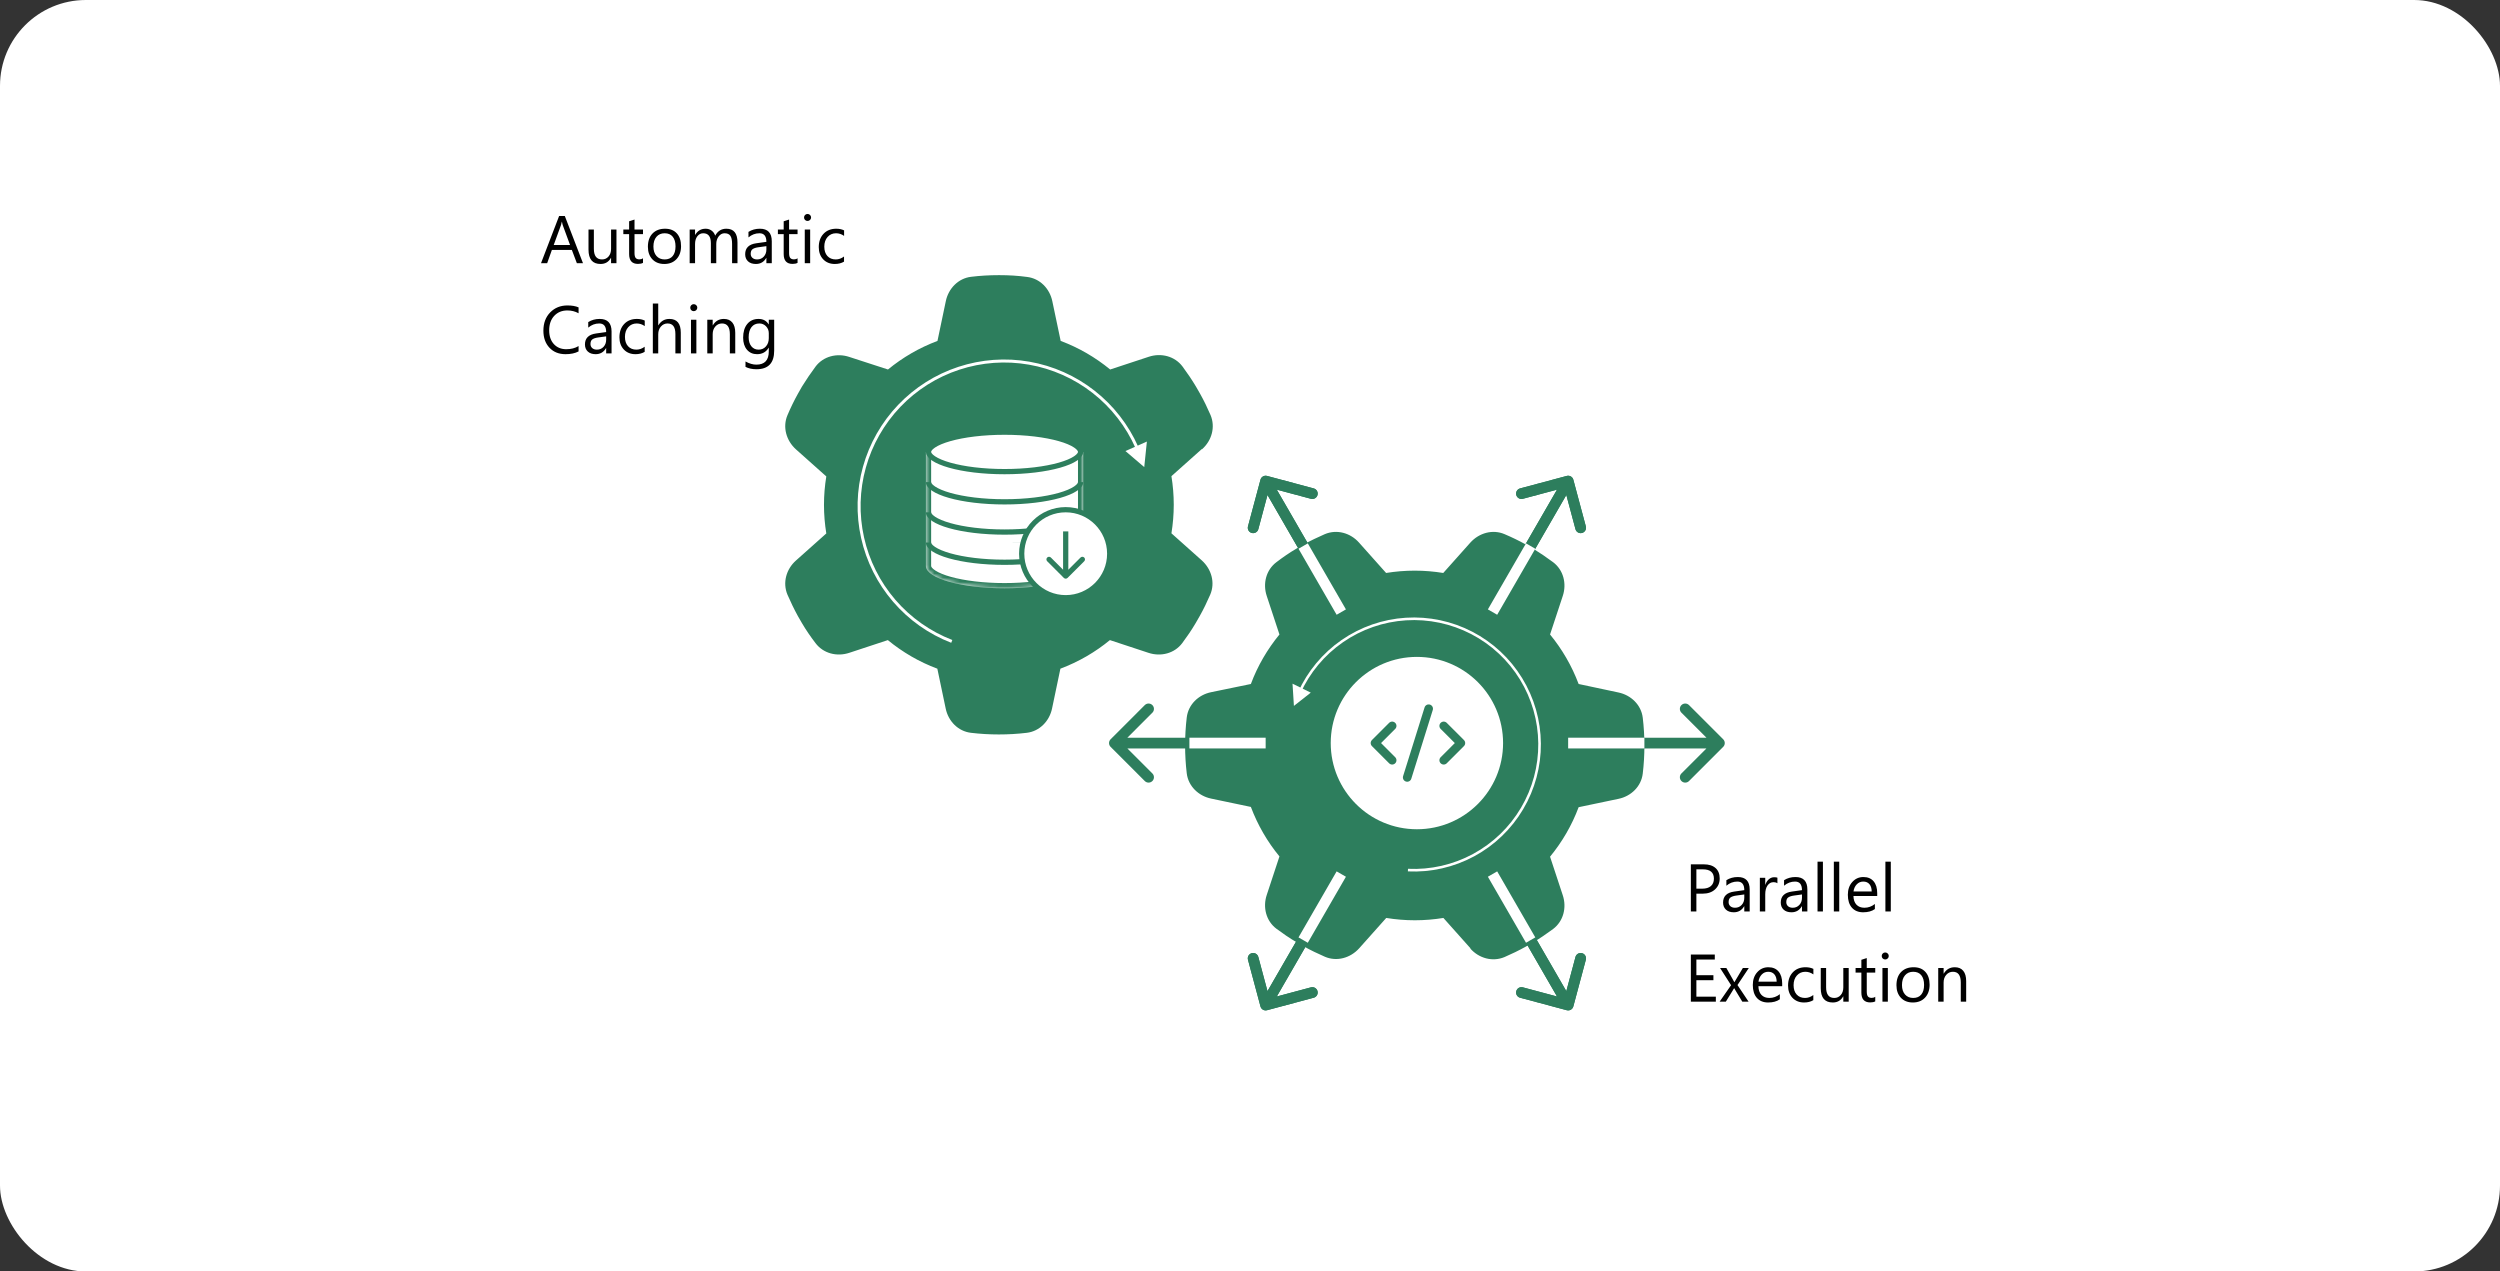 <svg width="582" height="296" viewBox="0 0 582 296" fill="none" xmlns="http://www.w3.org/2000/svg">
<rect x="0" y="0" width="582" height="296" fill="#333333" stroke="none"/>
<rect width="582" height="296" rx="20" fill="white"/>
<path d="M279.839 104.579C282.099 102.573 282.991 99.422 281.813 96.621C281.081 94.933 280.285 93.278 279.394 91.686L278.407 89.968C277.452 88.376 276.401 86.816 275.287 85.32C273.473 82.901 270.29 82.105 267.425 83.06L258.448 86.02C255.042 83.219 251.127 80.927 246.925 79.368L244.983 70.136C244.378 67.176 242.086 64.82 239.094 64.47C236.993 64.183 234.86 64.056 232.696 64.056H232.473C230.308 64.056 228.176 64.183 226.075 64.438C223.082 64.788 220.791 67.176 220.186 70.104L218.244 79.368C214.01 80.959 210.127 83.219 206.721 86.02L197.712 83.092C194.847 82.137 191.664 82.933 189.85 85.352C188.736 86.848 187.685 88.408 186.698 89.999L185.743 91.686C184.852 93.278 184.056 94.933 183.324 96.652C182.146 99.422 183.038 102.573 185.298 104.61L192.364 110.913C192.014 113.046 191.823 115.274 191.823 117.534C191.823 119.794 192.014 122.023 192.364 124.187L185.298 130.49C183.038 132.495 182.146 135.647 183.324 138.448C184.056 140.135 184.852 141.79 185.743 143.414L186.698 145.069C187.653 146.693 188.704 148.221 189.85 149.717C191.664 152.136 194.847 152.932 197.712 151.977L206.689 149.016C210.095 151.818 214.01 154.109 218.212 155.669L220.154 164.932C220.759 167.893 223.051 170.248 226.043 170.599C228.176 170.853 230.34 170.981 232.537 170.981C234.733 170.981 236.898 170.853 239.03 170.599C242.023 170.248 244.315 167.861 244.919 164.932L246.861 155.669C251.095 154.078 254.978 151.818 258.384 149.016L267.361 151.977C270.226 152.932 273.409 152.136 275.224 149.717C276.338 148.221 277.388 146.693 278.343 145.069L279.33 143.35C280.221 141.759 281.017 140.103 281.749 138.416C282.927 135.647 282.036 132.495 279.776 130.458L272.709 124.155C273.059 121.991 273.25 119.763 273.25 117.502C273.25 115.242 273.059 113.014 272.709 110.85L279.776 104.547L279.839 104.579ZM217.289 117.534C217.289 113.482 218.899 109.596 221.764 106.73C224.63 103.865 228.516 102.255 232.568 102.255C236.621 102.255 240.507 103.865 243.373 106.73C246.238 109.596 247.848 113.482 247.848 117.534C247.848 121.587 246.238 125.473 243.373 128.338C240.507 131.204 236.621 132.814 232.568 132.814C228.516 132.814 224.63 131.204 221.764 128.338C218.899 125.473 217.289 121.587 217.289 117.534ZM342.294 220.83C344.299 223.09 347.451 223.981 350.252 222.803C351.939 222.071 353.594 221.275 355.186 220.384L356.905 219.397C358.497 218.442 360.056 217.392 361.552 216.278C363.972 214.463 364.768 211.28 363.813 208.415L360.852 199.438C363.653 196.032 365.945 192.117 367.505 187.915L376.768 185.973C379.729 185.369 382.084 183.077 382.434 180.085C382.689 177.952 382.816 175.787 382.816 173.591C382.816 171.394 382.689 169.23 382.434 167.097C382.084 164.105 379.697 161.813 376.768 161.208L367.505 159.234C365.913 155.001 363.653 151.117 360.852 147.711L363.813 138.735C364.768 135.87 363.972 132.686 361.552 130.872C360.056 129.758 358.497 128.707 356.905 127.721L355.218 126.766C353.626 125.874 351.971 125.078 350.252 124.346C347.483 123.169 344.331 124.06 342.294 126.32L335.991 133.387C333.827 133.037 331.598 132.846 329.338 132.846C327.078 132.846 324.85 133.037 322.685 133.387L316.383 126.32C314.377 124.06 311.226 123.169 308.425 124.346C306.737 125.078 305.082 125.874 303.459 126.766L301.803 127.721C300.18 128.676 298.652 129.726 297.156 130.872C294.737 132.686 293.941 135.87 294.896 138.735L297.856 147.711C295.055 151.117 292.763 155.033 291.203 159.234L281.94 161.144C278.98 161.749 276.624 164.041 276.274 167.033C276.019 169.166 275.892 171.331 275.892 173.527C275.892 175.724 276.019 177.888 276.274 180.021C276.624 183.013 279.012 185.305 281.94 185.91L291.203 187.852C292.795 192.085 295.055 195.969 297.856 199.375L294.896 208.352C293.941 211.216 294.737 214.4 297.156 216.214C298.652 217.328 300.18 218.379 301.803 219.334L303.522 220.32C305.114 221.212 306.769 222.008 308.456 222.74C311.226 223.917 314.377 223.026 316.414 220.766L322.717 213.699C324.882 214.049 327.11 214.24 329.37 214.24C331.63 214.24 333.858 214.049 336.023 213.699L342.326 220.766L342.294 220.83ZM329.338 158.279C331.345 158.279 333.332 158.675 335.185 159.443C337.039 160.21 338.724 161.336 340.142 162.755C341.561 164.174 342.687 165.858 343.455 167.712C344.223 169.566 344.618 171.552 344.618 173.559C344.618 175.565 344.223 177.552 343.455 179.406C342.687 181.26 341.561 182.944 340.142 184.363C338.724 185.782 337.039 186.907 335.185 187.675C333.332 188.443 331.345 188.838 329.338 188.838C327.332 188.838 325.345 188.443 323.491 187.675C321.637 186.907 319.953 185.782 318.534 184.363C317.115 182.944 315.99 181.26 315.222 179.406C314.454 177.552 314.059 175.565 314.059 173.559C314.059 171.552 314.454 169.566 315.222 167.712C315.99 165.858 317.115 164.174 318.534 162.755C319.953 161.336 321.637 160.21 323.491 159.443C325.345 158.675 327.332 158.279 329.338 158.279Z" fill="#2D7E5D"/>
<circle cx="233.64" cy="114.326" r="20.062" fill="#2D7E5D"/>
<circle cx="329.855" cy="175.33" r="20.062" fill="#2D7E5D"/>
<mask id="path-5-inside-1_19_688" fill="white">
<path fill-rule="evenodd" clip-rule="evenodd" d="M252.175 105.244H215.549V131.751C215.549 131.753 215.549 131.754 215.549 131.756C215.549 131.758 215.549 131.759 215.549 131.761V131.881H215.554C215.788 134.696 223.895 136.958 233.862 136.958C243.829 136.958 251.936 134.696 252.169 131.881H252.175V105.244Z"/>
</mask>
<path fill-rule="evenodd" clip-rule="evenodd" d="M252.175 105.244H215.549V131.751C215.549 131.753 215.549 131.754 215.549 131.756C215.549 131.758 215.549 131.759 215.549 131.761V131.881H215.554C215.788 134.696 223.895 136.958 233.862 136.958C243.829 136.958 251.936 134.696 252.169 131.881H252.175V105.244Z" fill="white"/>
<path d="M215.549 105.244V104.024H214.329V105.244H215.549ZM252.175 105.244H253.395V104.024H252.175V105.244ZM215.549 131.751L216.769 131.755V131.751H215.549ZM215.549 131.761H216.769L216.769 131.757L215.549 131.761ZM215.549 131.881H214.329V133.101H215.549V131.881ZM215.554 131.881L216.77 131.78L216.677 130.661H215.554V131.881ZM252.169 131.881V130.661H251.047L250.954 131.78L252.169 131.881ZM252.175 131.881V133.101H253.395V131.881H252.175ZM215.549 106.464H252.175V104.024H215.549V106.464ZM216.769 131.751V105.244H214.329V131.751H216.769ZM216.769 131.756C216.769 131.756 216.769 131.755 216.769 131.755L214.329 131.747C214.329 131.75 214.329 131.753 214.329 131.756H216.769ZM216.769 131.757C216.769 131.757 216.769 131.756 216.769 131.756H214.329C214.329 131.759 214.329 131.762 214.329 131.765L216.769 131.757ZM216.769 131.881V131.761H214.329V131.881H216.769ZM215.554 130.661H215.549V133.101H215.554V130.661ZM233.862 135.739C228.958 135.739 224.554 135.181 221.385 134.3C219.793 133.858 218.575 133.351 217.77 132.835C216.917 132.288 216.78 131.901 216.77 131.78L214.339 131.982C214.445 133.268 215.409 134.22 216.454 134.889C217.545 135.589 219.021 136.176 220.732 136.651C224.166 137.605 228.799 138.178 233.862 138.178V135.739ZM250.954 131.78C250.944 131.901 250.807 132.288 249.954 132.835C249.148 133.351 247.931 133.858 246.339 134.3C243.17 135.181 238.766 135.739 233.862 135.739V138.178C238.925 138.178 243.558 137.605 246.992 136.651C248.703 136.176 250.178 135.589 251.27 134.889C252.315 134.22 253.279 133.268 253.385 131.982L250.954 131.78ZM252.175 130.661H252.169V133.101H252.175V130.661ZM250.955 105.244V131.881H253.395V105.244H250.955Z" fill="#2D7E5D" mask="url(#path-5-inside-1_19_688)"/>
<path fill-rule="evenodd" clip-rule="evenodd" d="M250.955 112.236C250.955 112.332 250.876 112.698 250.055 113.249C249.279 113.77 248.075 114.288 246.478 114.742C243.3 115.644 238.839 116.219 233.862 116.219C228.885 116.219 224.424 115.644 221.246 114.742C219.649 114.288 218.445 113.77 217.669 113.249C216.848 112.698 216.769 112.332 216.769 112.236C216.769 112.236 216.769 112.236 216.769 112.236H215.549C215.549 112.236 215.549 112.236 215.549 112.236C215.549 115.109 223.748 117.439 233.862 117.439C243.96 117.439 252.149 115.117 252.175 112.25V112.236L250.955 112.236Z" fill="#2D7E5D"/>
<path fill-rule="evenodd" clip-rule="evenodd" d="M250.955 119.27C250.955 119.366 250.876 119.731 250.055 120.282C249.279 120.804 248.075 121.322 246.478 121.775C243.3 122.678 238.839 123.253 233.862 123.253C228.885 123.253 224.424 122.678 221.246 121.775C219.649 121.322 218.445 120.804 217.669 120.282C216.848 119.731 216.769 119.366 216.769 119.27H215.549C215.549 122.143 223.748 124.473 233.862 124.473C243.962 124.473 252.152 122.15 252.175 119.282V119.27L250.955 119.27Z" fill="#2D7E5D"/>
<path fill-rule="evenodd" clip-rule="evenodd" d="M250.955 126.304C250.955 126.4 250.876 126.765 250.055 127.316C249.279 127.838 248.075 128.355 246.478 128.809C243.3 129.712 238.839 130.287 233.862 130.287C228.885 130.287 224.424 129.712 221.246 128.809C219.649 128.355 218.445 127.838 217.669 127.316C216.848 126.765 216.769 126.4 216.769 126.304M252.175 126.314C252.156 129.182 243.965 131.506 233.862 131.506C223.748 131.506 215.549 129.177 215.549 126.304M216.769 126.304L250.955 126.304Z" fill="#2D7E5D"/>
<path d="M251.565 105.202C251.565 105.61 251.269 106.134 250.395 106.721C249.544 107.293 248.271 107.832 246.644 108.294C243.398 109.217 238.879 109.795 233.862 109.795C228.845 109.795 224.325 109.217 221.08 108.294C219.452 107.832 218.18 107.293 217.328 106.721C216.455 106.134 216.159 105.61 216.159 105.202C216.159 104.795 216.455 104.271 217.328 103.684C218.18 103.112 219.452 102.573 221.08 102.11C224.325 101.188 228.845 100.61 233.862 100.61C238.879 100.61 243.398 101.188 246.644 102.11C248.271 102.573 249.544 103.112 250.395 103.684C251.269 104.271 251.565 104.795 251.565 105.202Z" fill="white" stroke="#2D7E5D" stroke-width="1.22"/>
<circle cx="248.096" cy="128.905" r="10.245" fill="white" stroke="#2D7E5D" stroke-width="1.22"/>
<path d="M247.665 134.539C247.903 134.777 248.289 134.777 248.527 134.539L252.409 130.658C252.647 130.419 252.647 130.033 252.409 129.795C252.171 129.557 251.784 129.557 251.546 129.795L248.096 133.245L244.646 129.795C244.408 129.557 244.021 129.557 243.783 129.795C243.545 130.033 243.545 130.419 243.783 130.658L247.665 134.539ZM247.486 123.703L247.486 134.108L248.706 134.108L248.706 123.703L247.486 123.703Z" fill="#2D7E5D"/>
<path d="M401.16 173.87C401.648 173.382 401.648 172.591 401.16 172.103L393.205 164.148C392.717 163.66 391.926 163.66 391.437 164.148C390.949 164.636 390.949 165.427 391.437 165.915L398.508 172.987L391.437 180.058C390.949 180.546 390.949 181.337 391.437 181.825C391.926 182.314 392.717 182.314 393.205 181.825L401.16 173.87ZM329.855 174.237H400.276V171.737H329.855V174.237Z" fill="#2D7E5D"/>
<path d="M365.066 172.987L382.816 172.987" stroke="white" stroke-width="2.5"/>
<path d="M258.55 173.87C258.062 173.382 258.062 172.591 258.55 172.103L266.505 164.148C266.993 163.66 267.784 163.66 268.273 164.148C268.761 164.636 268.761 165.427 268.273 165.915L261.202 172.987L268.273 180.058C268.761 180.546 268.761 181.337 268.273 181.825C267.784 182.314 266.993 182.314 266.505 181.825L258.55 173.87ZM329.855 174.237H259.434V171.737H329.855V174.237Z" fill="#2D7E5D"/>
<path d="M294.644 172.987L276.894 172.987" stroke="white" stroke-width="2.5"/>
<path d="M366.273 111.676C366.094 111.01 365.409 110.614 364.742 110.793L353.875 113.704C353.208 113.883 352.813 114.568 352.991 115.235C353.17 115.902 353.856 116.298 354.522 116.119L364.182 113.531L366.77 123.19C366.949 123.857 367.634 124.253 368.301 124.074C368.968 123.895 369.363 123.21 369.185 122.543L366.273 111.676ZM330.937 173.612L366.148 112.625L363.983 111.375L328.772 172.362L330.937 173.612Z" fill="#2D7E5D"/>
<path d="M366.273 111.676C366.094 111.01 365.409 110.614 364.742 110.793L353.875 113.704C353.208 113.883 352.813 114.568 352.991 115.235C353.17 115.902 353.856 116.298 354.522 116.119L364.182 113.531L366.77 123.19C366.949 123.857 367.634 124.253 368.301 124.074C368.968 123.895 369.363 123.21 369.185 122.543L366.273 111.676ZM330.937 173.612L366.148 112.625L363.983 111.375L328.772 172.362L330.937 173.612Z" fill="#2D7E5D"/>
<path d="M347.46 142.493L356.336 127.121" stroke="white" stroke-width="2.5"/>
<path d="M293.437 111.676C293.616 111.01 294.301 110.614 294.968 110.793L305.835 113.704C306.501 113.883 306.897 114.568 306.718 115.235C306.54 115.902 305.854 116.298 305.187 116.119L295.528 113.531L292.94 123.19C292.761 123.857 292.076 124.253 291.409 124.074C290.742 123.895 290.347 123.21 290.525 122.543L293.437 111.676ZM328.772 173.612L293.562 112.625L295.727 111.375L330.937 172.362L328.772 173.612Z" fill="#2D7E5D"/>
<path d="M293.437 111.676C293.616 111.01 294.301 110.614 294.968 110.793L305.835 113.704C306.501 113.883 306.897 114.568 306.718 115.235C306.54 115.902 305.854 116.298 305.187 116.119L295.528 113.531L292.94 123.19C292.761 123.857 292.076 124.253 291.409 124.074C290.742 123.895 290.347 123.21 290.525 122.543L293.437 111.676ZM328.772 173.612L293.562 112.625L295.727 111.375L330.937 172.362L328.772 173.612Z" fill="#2D7E5D"/>
<path d="M312.25 142.493L303.374 127.121" stroke="white" stroke-width="2.5"/>
<path d="M366.273 234.297C366.094 234.963 365.409 235.359 364.742 235.181L353.875 232.269C353.208 232.09 352.813 231.405 352.991 230.738C353.17 230.071 353.856 229.675 354.522 229.854L364.182 232.442L366.77 222.783C366.949 222.116 367.634 221.72 368.301 221.899C368.968 222.078 369.363 222.763 369.185 223.43L366.273 234.297ZM330.937 172.362L366.148 233.348L363.983 234.598L328.772 173.612L330.937 172.362Z" fill="#2D7E5D"/>
<path d="M366.273 234.297C366.094 234.963 365.409 235.359 364.742 235.181L353.875 232.269C353.208 232.09 352.813 231.405 352.991 230.738C353.17 230.071 353.856 229.675 354.522 229.854L364.182 232.442L366.77 222.783C366.949 222.116 367.634 221.72 368.301 221.899C368.968 222.078 369.363 222.763 369.185 223.43L366.273 234.297ZM330.937 172.362L366.148 233.348L363.983 234.598L328.772 173.612L330.937 172.362Z" fill="#2D7E5D"/>
<path d="M347.46 203.48L356.336 218.852" stroke="white" stroke-width="2.5"/>
<path d="M293.437 234.297C293.616 234.963 294.301 235.359 294.968 235.181L305.835 232.269C306.501 232.09 306.897 231.405 306.718 230.738C306.54 230.071 305.854 229.675 305.187 229.854L295.528 232.442L292.94 222.783C292.761 222.116 292.076 221.72 291.409 221.899C290.742 222.078 290.347 222.763 290.525 223.43L293.437 234.297ZM328.772 172.362L293.562 233.348L295.727 234.598L330.937 173.612L328.772 172.362Z" fill="#2D7E5D"/>
<path d="M293.437 234.297C293.616 234.963 294.301 235.359 294.968 235.181L305.835 232.269C306.501 232.09 306.897 231.405 306.718 230.738C306.54 230.071 305.854 229.675 305.187 229.854L295.528 232.442L292.94 222.783C292.761 222.116 292.076 221.72 291.409 221.899C290.742 222.078 290.347 222.763 290.525 223.43L293.437 234.297ZM328.772 172.362L293.562 233.348L295.727 234.598L330.937 173.612L328.772 172.362Z" fill="#2D7E5D"/>
<path d="M312.25 203.48L303.374 218.852" stroke="white" stroke-width="2.5"/>
<circle cx="329.855" cy="172.987" r="20.062" fill="white"/>
<path d="M336.095 176.987L340.095 172.987L336.095 168.987M324.095 168.987L320.095 172.987L324.095 176.987M332.595 164.987L327.595 180.987" stroke="#2D7E5D" stroke-width="2" stroke-linecap="round" stroke-linejoin="round"/>
<path d="M327.754 202.863C333.124 203.116 338.461 201.9 343.191 199.347C347.922 196.793 351.867 192.999 354.602 188.371C357.338 183.743 358.76 178.458 358.717 173.082C358.673 167.707 357.165 162.445 354.355 157.862C351.545 153.28 347.539 149.549 342.768 147.073C337.997 144.597 332.641 143.467 327.276 143.807C321.911 144.146 316.74 145.942 312.319 149C307.898 152.058 304.394 156.263 302.184 161.163L302.737 161.413C304.902 156.613 308.334 152.494 312.664 149.499C316.994 146.503 322.059 144.745 327.314 144.412C332.569 144.08 337.815 145.186 342.488 147.611C347.162 150.037 351.086 153.691 353.838 158.179C356.59 162.668 358.067 167.822 358.11 173.087C358.153 178.352 356.76 183.53 354.08 188.062C351.401 192.595 347.537 196.312 342.903 198.813C338.27 201.314 333.042 202.505 327.783 202.258L327.754 202.863Z" fill="white"/>
<path d="M301.223 164.335L300.899 159.161L305.146 161.247L301.223 164.335Z" fill="white"/>
<path d="M221.446 149.644C216.212 147.617 211.56 144.33 207.9 140.075C204.24 135.82 201.686 130.728 200.464 125.251C199.242 119.773 199.39 114.079 200.894 108.672C202.399 103.265 205.214 98.312 209.089 94.253C212.965 90.194 217.782 87.153 223.113 85.4C228.445 83.647 234.127 83.236 239.655 84.203C245.183 85.17 250.388 87.486 254.807 90.945C259.227 94.404 262.725 98.9 264.993 104.034L264.352 104.317C262.132 99.288 258.705 94.885 254.376 91.496C250.047 88.108 244.949 85.84 239.534 84.892C234.119 83.945 228.554 84.348 223.332 86.065C218.11 87.782 213.392 90.76 209.595 94.736C205.799 98.712 203.042 103.563 201.569 108.859C200.095 114.155 199.95 119.733 201.147 125.098C202.344 130.464 204.846 135.451 208.43 139.619C212.015 143.786 216.573 147.006 221.699 148.991L221.446 149.644Z" fill="white"/>
<path d="M266.381 108.745L266.993 102.794L262 105.003L266.381 108.745Z" fill="white"/>
<path d="M135.718 61.27H134.294L133.13 58.192H128.476L127.381 61.27H125.949L130.16 50.292H131.492L135.718 61.27ZM132.709 57.036L130.987 52.359C130.931 52.206 130.875 51.961 130.818 51.624H130.788C130.737 51.935 130.678 52.18 130.612 52.359L128.904 57.036H132.709ZM143.512 61.27H142.256V60.03H142.226C141.705 60.979 140.899 61.454 139.806 61.454C137.938 61.454 137.004 60.341 137.004 58.116V53.43H138.252V57.917C138.252 59.57 138.885 60.397 140.151 60.397C140.763 60.397 141.266 60.173 141.659 59.724C142.057 59.269 142.256 58.677 142.256 57.947V53.43H143.512V61.27ZM149.69 61.194C149.394 61.357 149.004 61.438 148.519 61.438C147.146 61.438 146.459 60.673 146.459 59.142V54.502H145.112V53.43H146.459V51.517L147.715 51.111V53.43H149.69V54.502H147.715V58.92C147.715 59.445 147.804 59.821 147.983 60.045C148.161 60.27 148.457 60.382 148.871 60.382C149.187 60.382 149.46 60.295 149.69 60.122V61.194ZM154.643 61.454C153.485 61.454 152.558 61.089 151.864 60.359C151.175 59.624 150.831 58.652 150.831 57.442C150.831 56.125 151.191 55.097 151.91 54.357C152.63 53.617 153.602 53.247 154.827 53.247C155.996 53.247 156.907 53.606 157.56 54.326C158.219 55.046 158.548 56.044 158.548 57.32C158.548 58.57 158.193 59.573 157.484 60.328C156.779 61.079 155.833 61.454 154.643 61.454ZM154.735 54.303C153.929 54.303 153.291 54.579 152.821 55.13C152.352 55.676 152.117 56.431 152.117 57.396C152.117 58.325 152.354 59.057 152.829 59.593C153.304 60.129 153.939 60.397 154.735 60.397C155.547 60.397 156.169 60.134 156.603 59.609C157.042 59.083 157.262 58.335 157.262 57.365C157.262 56.386 157.042 55.63 156.603 55.099C156.169 54.569 155.547 54.303 154.735 54.303ZM171.685 61.27H170.43V56.768C170.43 55.901 170.294 55.273 170.024 54.885C169.759 54.497 169.309 54.303 168.677 54.303C168.141 54.303 167.684 54.548 167.306 55.038C166.934 55.528 166.747 56.115 166.747 56.799V61.27H165.492V56.615C165.492 55.074 164.897 54.303 163.708 54.303C163.157 54.303 162.702 54.535 162.345 55C161.988 55.459 161.809 56.059 161.809 56.799V61.27H160.554V53.43H161.809V54.671H161.84C162.396 53.721 163.208 53.247 164.274 53.247C164.81 53.247 165.277 53.397 165.675 53.698C166.074 53.994 166.347 54.385 166.495 54.87C167.076 53.788 167.944 53.247 169.098 53.247C170.823 53.247 171.685 54.311 171.685 56.439V61.27ZM179.67 61.27H178.415V60.045H178.384C177.838 60.984 177.034 61.454 175.973 61.454C175.192 61.454 174.579 61.247 174.135 60.834C173.696 60.42 173.477 59.872 173.477 59.188C173.477 57.723 174.339 56.87 176.064 56.631L178.415 56.301C178.415 54.969 177.876 54.303 176.799 54.303C175.855 54.303 175.003 54.625 174.242 55.268V53.982C175.013 53.492 175.901 53.247 176.907 53.247C178.749 53.247 179.67 54.222 179.67 56.171V61.27ZM178.415 57.304L176.524 57.565C175.942 57.646 175.503 57.792 175.207 58.001C174.911 58.205 174.763 58.57 174.763 59.096C174.763 59.479 174.898 59.792 175.169 60.037C175.444 60.277 175.809 60.397 176.263 60.397C176.886 60.397 177.399 60.18 177.802 59.746C178.211 59.308 178.415 58.754 178.415 58.085V57.304ZM185.672 61.194C185.376 61.357 184.986 61.438 184.501 61.438C183.128 61.438 182.442 60.673 182.442 59.142V54.502H181.094V53.43H182.442V51.517L183.697 51.111V53.43H185.672V54.502H183.697V58.92C183.697 59.445 183.787 59.821 183.965 60.045C184.144 60.27 184.44 60.382 184.853 60.382C185.17 60.382 185.443 60.295 185.672 60.122V61.194ZM187.992 51.44C187.768 51.44 187.576 51.363 187.418 51.21C187.26 51.057 187.181 50.863 187.181 50.628C187.181 50.394 187.26 50.2 187.418 50.047C187.576 49.888 187.768 49.809 187.992 49.809C188.222 49.809 188.416 49.888 188.574 50.047C188.737 50.2 188.819 50.394 188.819 50.628C188.819 50.853 188.737 51.044 188.574 51.203C188.416 51.361 188.222 51.44 187.992 51.44ZM188.605 61.27H187.349V53.43H188.605V61.27ZM196.49 60.91C195.888 61.273 195.173 61.454 194.347 61.454C193.229 61.454 192.325 61.091 191.636 60.367C190.952 59.637 190.61 58.693 190.61 57.534C190.61 56.243 190.98 55.207 191.721 54.426C192.461 53.64 193.448 53.247 194.683 53.247C195.372 53.247 195.98 53.374 196.505 53.63V54.916C195.924 54.507 195.301 54.303 194.637 54.303C193.836 54.303 193.178 54.592 192.662 55.168C192.152 55.74 191.897 56.493 191.897 57.427C191.897 58.346 192.137 59.07 192.616 59.601C193.101 60.132 193.749 60.397 194.561 60.397C195.245 60.397 195.888 60.17 196.49 59.716V60.91ZM134.692 81.811C133.881 82.239 132.87 82.454 131.661 82.454C130.099 82.454 128.848 81.951 127.909 80.946C126.97 79.94 126.501 78.621 126.501 76.987C126.501 75.232 127.029 73.813 128.085 72.731C129.142 71.649 130.482 71.108 132.105 71.108C133.146 71.108 134.008 71.258 134.692 71.559V72.93C133.906 72.491 133.039 72.272 132.089 72.272C130.829 72.272 129.805 72.693 129.019 73.535C128.238 74.377 127.848 75.502 127.848 76.911C127.848 78.248 128.213 79.315 128.943 80.111C129.678 80.902 130.64 81.298 131.829 81.298C132.931 81.298 133.886 81.053 134.692 80.563V81.811ZM142.371 82.27H141.116V81.045H141.085C140.539 81.984 139.735 82.454 138.673 82.454C137.892 82.454 137.28 82.247 136.836 81.834C136.397 81.42 136.178 80.872 136.178 80.188C136.178 78.723 137.04 77.871 138.765 77.631L141.116 77.301C141.116 75.969 140.577 75.303 139.5 75.303C138.556 75.303 137.704 75.625 136.943 76.268V74.982C137.714 74.492 138.602 74.247 139.607 74.247C141.45 74.247 142.371 75.222 142.371 77.171V82.27ZM141.116 78.304L139.225 78.565C138.643 78.646 138.204 78.792 137.908 79.001C137.612 79.205 137.464 79.57 137.464 80.096C137.464 80.479 137.599 80.792 137.869 81.037C138.145 81.277 138.51 81.397 138.964 81.397C139.587 81.397 140.1 81.18 140.503 80.746C140.911 80.308 141.116 79.754 141.116 79.085V78.304ZM150.08 81.91C149.478 82.273 148.764 82.454 147.937 82.454C146.819 82.454 145.916 82.091 145.227 81.367C144.543 80.637 144.201 79.693 144.201 78.534C144.201 77.243 144.571 76.207 145.311 75.426C146.051 74.64 147.039 74.247 148.274 74.247C148.963 74.247 149.57 74.374 150.096 74.629V75.916C149.514 75.507 148.891 75.303 148.228 75.303C147.426 75.303 146.768 75.592 146.253 76.168C145.742 76.74 145.487 77.493 145.487 78.427C145.487 79.346 145.727 80.07 146.207 80.601C146.692 81.132 147.34 81.397 148.151 81.397C148.835 81.397 149.478 81.17 150.08 80.716V81.91ZM158.487 82.27H157.231V77.753C157.231 76.12 156.624 75.303 155.409 75.303C154.796 75.303 154.281 75.54 153.862 76.015C153.444 76.485 153.235 77.09 153.235 77.83V82.27H151.979V70.664H153.235V75.732H153.265C153.868 74.742 154.725 74.247 155.838 74.247C157.604 74.247 158.487 75.311 158.487 77.439V82.27ZM161.503 72.44C161.278 72.44 161.087 72.363 160.929 72.21C160.771 72.057 160.691 71.863 160.691 71.628C160.691 71.394 160.771 71.2 160.929 71.047C161.087 70.888 161.278 70.809 161.503 70.809C161.733 70.809 161.927 70.888 162.085 71.047C162.248 71.2 162.33 71.394 162.33 71.628C162.33 71.853 162.248 72.044 162.085 72.203C161.927 72.361 161.733 72.44 161.503 72.44ZM162.115 82.27H160.86V74.43H162.115V82.27ZM171.165 82.27H169.909V77.799C169.909 76.135 169.302 75.303 168.087 75.303C167.459 75.303 166.939 75.54 166.525 76.015C166.117 76.485 165.913 77.079 165.913 77.799V82.27H164.657V74.43H165.913V75.732H165.943C166.535 74.742 167.393 74.247 168.516 74.247C169.373 74.247 170.029 74.525 170.483 75.081C170.938 75.632 171.165 76.431 171.165 77.478V82.27ZM180.229 81.642C180.229 84.521 178.851 85.96 176.095 85.96C175.125 85.96 174.278 85.776 173.553 85.409V84.153C174.436 84.643 175.278 84.888 176.08 84.888C178.009 84.888 178.974 83.862 178.974 81.811V80.953H178.943C178.346 81.954 177.448 82.454 176.248 82.454C175.273 82.454 174.487 82.107 173.89 81.413C173.298 80.713 173.002 79.777 173.002 78.603C173.002 77.271 173.321 76.212 173.959 75.426C174.602 74.64 175.48 74.247 176.593 74.247C177.649 74.247 178.433 74.67 178.943 75.518H178.974V74.43H180.229V81.642ZM178.974 78.725V77.569C178.974 76.947 178.762 76.413 178.338 75.969C177.92 75.525 177.396 75.303 176.769 75.303C175.993 75.303 175.386 75.587 174.947 76.153C174.508 76.714 174.288 77.503 174.288 78.519C174.288 79.391 174.497 80.091 174.916 80.616C175.34 81.137 175.899 81.397 176.593 81.397C177.297 81.397 177.869 81.147 178.308 80.647C178.752 80.147 178.974 79.506 178.974 78.725Z" fill="black"/>
<path d="M394.917 208.046V212.196H393.63V201.217H396.647C397.821 201.217 398.729 201.503 399.372 202.075C400.021 202.647 400.345 203.453 400.345 204.494C400.345 205.535 399.985 206.388 399.265 207.051C398.551 207.715 397.583 208.046 396.364 208.046H394.917ZM394.917 202.381V206.883H396.264C397.152 206.883 397.828 206.681 398.293 206.278C398.762 205.87 398.997 205.295 398.997 204.555C398.997 203.106 398.14 202.381 396.425 202.381H394.917ZM407.327 212.196H406.071V210.971H406.041C405.494 211.91 404.691 212.38 403.629 212.38C402.848 212.38 402.236 212.173 401.792 211.76C401.353 211.346 401.133 210.797 401.133 210.114C401.133 208.649 401.996 207.796 403.721 207.557L406.071 207.227C406.071 205.895 405.533 205.229 404.456 205.229C403.512 205.229 402.659 205.551 401.899 206.194V204.908C402.669 204.418 403.558 204.173 404.563 204.173C406.405 204.173 407.327 205.147 407.327 207.097V212.196ZM406.071 208.23L404.18 208.491C403.598 208.572 403.159 208.718 402.863 208.927C402.567 209.131 402.419 209.496 402.419 210.022C402.419 210.404 402.555 210.718 402.825 210.963C403.101 211.203 403.466 211.323 403.92 211.323C404.543 211.323 405.056 211.106 405.459 210.672C405.867 210.233 406.071 209.68 406.071 209.011V208.23ZM413.781 205.627C413.561 205.459 413.245 205.375 412.831 205.375C412.295 205.375 411.846 205.627 411.484 206.133C411.127 206.638 410.948 207.327 410.948 208.2V212.196H409.692V204.356H410.948V205.972H410.979C411.157 205.421 411.43 204.992 411.798 204.686C412.165 204.374 412.576 204.219 413.03 204.219C413.357 204.219 413.607 204.254 413.781 204.326V205.627ZM420.755 212.196H419.5V210.971H419.469C418.923 211.91 418.119 212.38 417.057 212.38C416.276 212.38 415.664 212.173 415.22 211.76C414.781 211.346 414.561 210.797 414.561 210.114C414.561 208.649 415.424 207.796 417.149 207.557L419.5 207.227C419.5 205.895 418.961 205.229 417.884 205.229C416.94 205.229 416.088 205.551 415.327 206.194V204.908C416.098 204.418 416.986 204.173 417.991 204.173C419.834 204.173 420.755 205.147 420.755 207.097V212.196ZM419.5 208.23L417.609 208.491C417.027 208.572 416.588 208.718 416.292 208.927C415.996 209.131 415.848 209.496 415.848 210.022C415.848 210.404 415.983 210.718 416.253 210.963C416.529 211.203 416.894 211.323 417.348 211.323C417.971 211.323 418.484 211.106 418.887 210.672C419.295 210.233 419.5 209.68 419.5 209.011V208.23ZM424.376 212.196H423.121V200.59H424.376V212.196ZM428.174 212.196H426.918V200.59H428.174V212.196ZM437.016 208.59H431.481C431.501 209.463 431.736 210.137 432.185 210.611C432.634 211.086 433.252 211.323 434.038 211.323C434.921 211.323 435.732 211.032 436.472 210.45V211.629C435.783 212.13 434.872 212.38 433.739 212.38C432.632 212.38 431.762 212.025 431.129 211.316C430.496 210.601 430.179 209.598 430.179 208.307C430.179 207.087 430.524 206.094 431.213 205.329C431.907 204.558 432.767 204.173 433.793 204.173C434.819 204.173 435.612 204.504 436.174 205.168C436.735 205.831 437.016 206.753 437.016 207.932V208.59ZM435.73 207.526C435.725 206.801 435.549 206.237 435.202 205.834C434.86 205.431 434.382 205.229 433.77 205.229C433.178 205.229 432.675 205.441 432.262 205.865C431.848 206.288 431.593 206.842 431.496 207.526H435.73ZM440.178 212.196H438.922V200.59H440.178V212.196ZM399.449 233.196H393.63V222.217H399.204V223.381H394.917V227.033H398.882V228.189H394.917V232.032H399.449V233.196ZM407.12 225.356L404.486 229.322L407.074 233.196H405.612L404.073 230.654C403.976 230.496 403.861 230.297 403.728 230.057H403.698C403.672 230.103 403.552 230.302 403.338 230.654L401.769 233.196H400.322L402.994 229.353L400.436 225.356H401.899L403.415 228.036C403.527 228.235 403.637 228.439 403.744 228.648H403.774L405.734 225.356H407.12ZM414.891 229.59H409.356C409.376 230.463 409.611 231.137 410.06 231.611C410.509 232.086 411.127 232.323 411.913 232.323C412.796 232.323 413.607 232.032 414.347 231.45V232.629C413.658 233.13 412.747 233.38 411.614 233.38C410.506 233.38 409.636 233.025 409.003 232.316C408.37 231.601 408.054 230.598 408.054 229.307C408.054 228.087 408.399 227.094 409.088 226.329C409.782 225.558 410.642 225.173 411.668 225.173C412.693 225.173 413.487 225.504 414.049 226.168C414.61 226.831 414.891 227.753 414.891 228.932V229.59ZM413.605 228.526C413.599 227.801 413.423 227.237 413.076 226.834C412.734 226.431 412.257 226.229 411.645 226.229C411.053 226.229 410.55 226.441 410.136 226.865C409.723 227.288 409.468 227.842 409.371 228.526H413.605ZM422.141 232.836C421.539 233.198 420.824 233.38 419.997 233.38C418.879 233.38 417.976 233.017 417.287 232.293C416.603 231.563 416.261 230.618 416.261 229.46C416.261 228.169 416.631 227.133 417.371 226.352C418.111 225.566 419.099 225.173 420.334 225.173C421.023 225.173 421.63 225.3 422.156 225.555V226.842C421.574 226.433 420.952 226.229 420.288 226.229C419.487 226.229 418.828 226.518 418.313 227.094C417.802 227.666 417.547 228.419 417.547 229.353C417.547 230.271 417.787 230.996 418.267 231.527C418.752 232.058 419.4 232.323 420.212 232.323C420.895 232.323 421.539 232.096 422.141 231.642V232.836ZM430.378 233.196H429.123V231.956H429.092C428.572 232.905 427.765 233.38 426.673 233.38C424.805 233.38 423.871 232.267 423.871 230.042V225.356H425.119V229.843C425.119 231.496 425.752 232.323 427.018 232.323C427.63 232.323 428.133 232.099 428.526 231.649C428.924 231.195 429.123 230.603 429.123 229.873V225.356H430.378V233.196ZM436.557 233.119C436.261 233.283 435.87 233.364 435.385 233.364C434.012 233.364 433.326 232.599 433.326 231.068V226.428H431.979V225.356H433.326V223.442L434.581 223.037V225.356H436.557V226.428H434.581V230.846C434.581 231.371 434.671 231.746 434.849 231.971C435.028 232.196 435.324 232.308 435.738 232.308C436.054 232.308 436.327 232.221 436.557 232.048V233.119ZM438.876 223.366C438.652 223.366 438.46 223.289 438.302 223.136C438.144 222.983 438.065 222.789 438.065 222.554C438.065 222.32 438.144 222.126 438.302 221.972C438.46 221.814 438.652 221.735 438.876 221.735C439.106 221.735 439.3 221.814 439.458 221.972C439.622 222.126 439.703 222.32 439.703 222.554C439.703 222.779 439.622 222.97 439.458 223.129C439.3 223.287 439.106 223.366 438.876 223.366ZM439.489 233.196H438.233V225.356H439.489V233.196ZM445.307 233.38C444.149 233.38 443.222 233.015 442.528 232.285C441.839 231.55 441.495 230.578 441.495 229.368C441.495 228.051 441.855 227.023 442.574 226.283C443.294 225.543 444.266 225.173 445.491 225.173C446.66 225.173 447.571 225.532 448.224 226.252C448.883 226.972 449.212 227.97 449.212 229.246C449.212 230.496 448.857 231.499 448.148 232.254C447.443 233.005 446.497 233.38 445.307 233.38ZM445.399 226.229C444.593 226.229 443.955 226.505 443.485 227.056C443.016 227.602 442.781 228.357 442.781 229.322C442.781 230.251 443.018 230.983 443.493 231.519C443.968 232.055 444.603 232.323 445.399 232.323C446.211 232.323 446.833 232.06 447.267 231.535C447.706 231.009 447.926 230.261 447.926 229.291C447.926 228.312 447.706 227.556 447.267 227.025C446.833 226.495 446.211 226.229 445.399 226.229ZM457.725 233.196H456.47V228.725C456.47 227.061 455.862 226.229 454.647 226.229C454.02 226.229 453.499 226.466 453.086 226.941C452.677 227.411 452.473 228.005 452.473 228.725V233.196H451.218V225.356H452.473V226.658H452.504C453.096 225.668 453.953 225.173 455.076 225.173C455.934 225.173 456.589 225.451 457.044 226.007C457.498 226.558 457.725 227.357 457.725 228.403V233.196Z" fill="black"/>
</svg>
